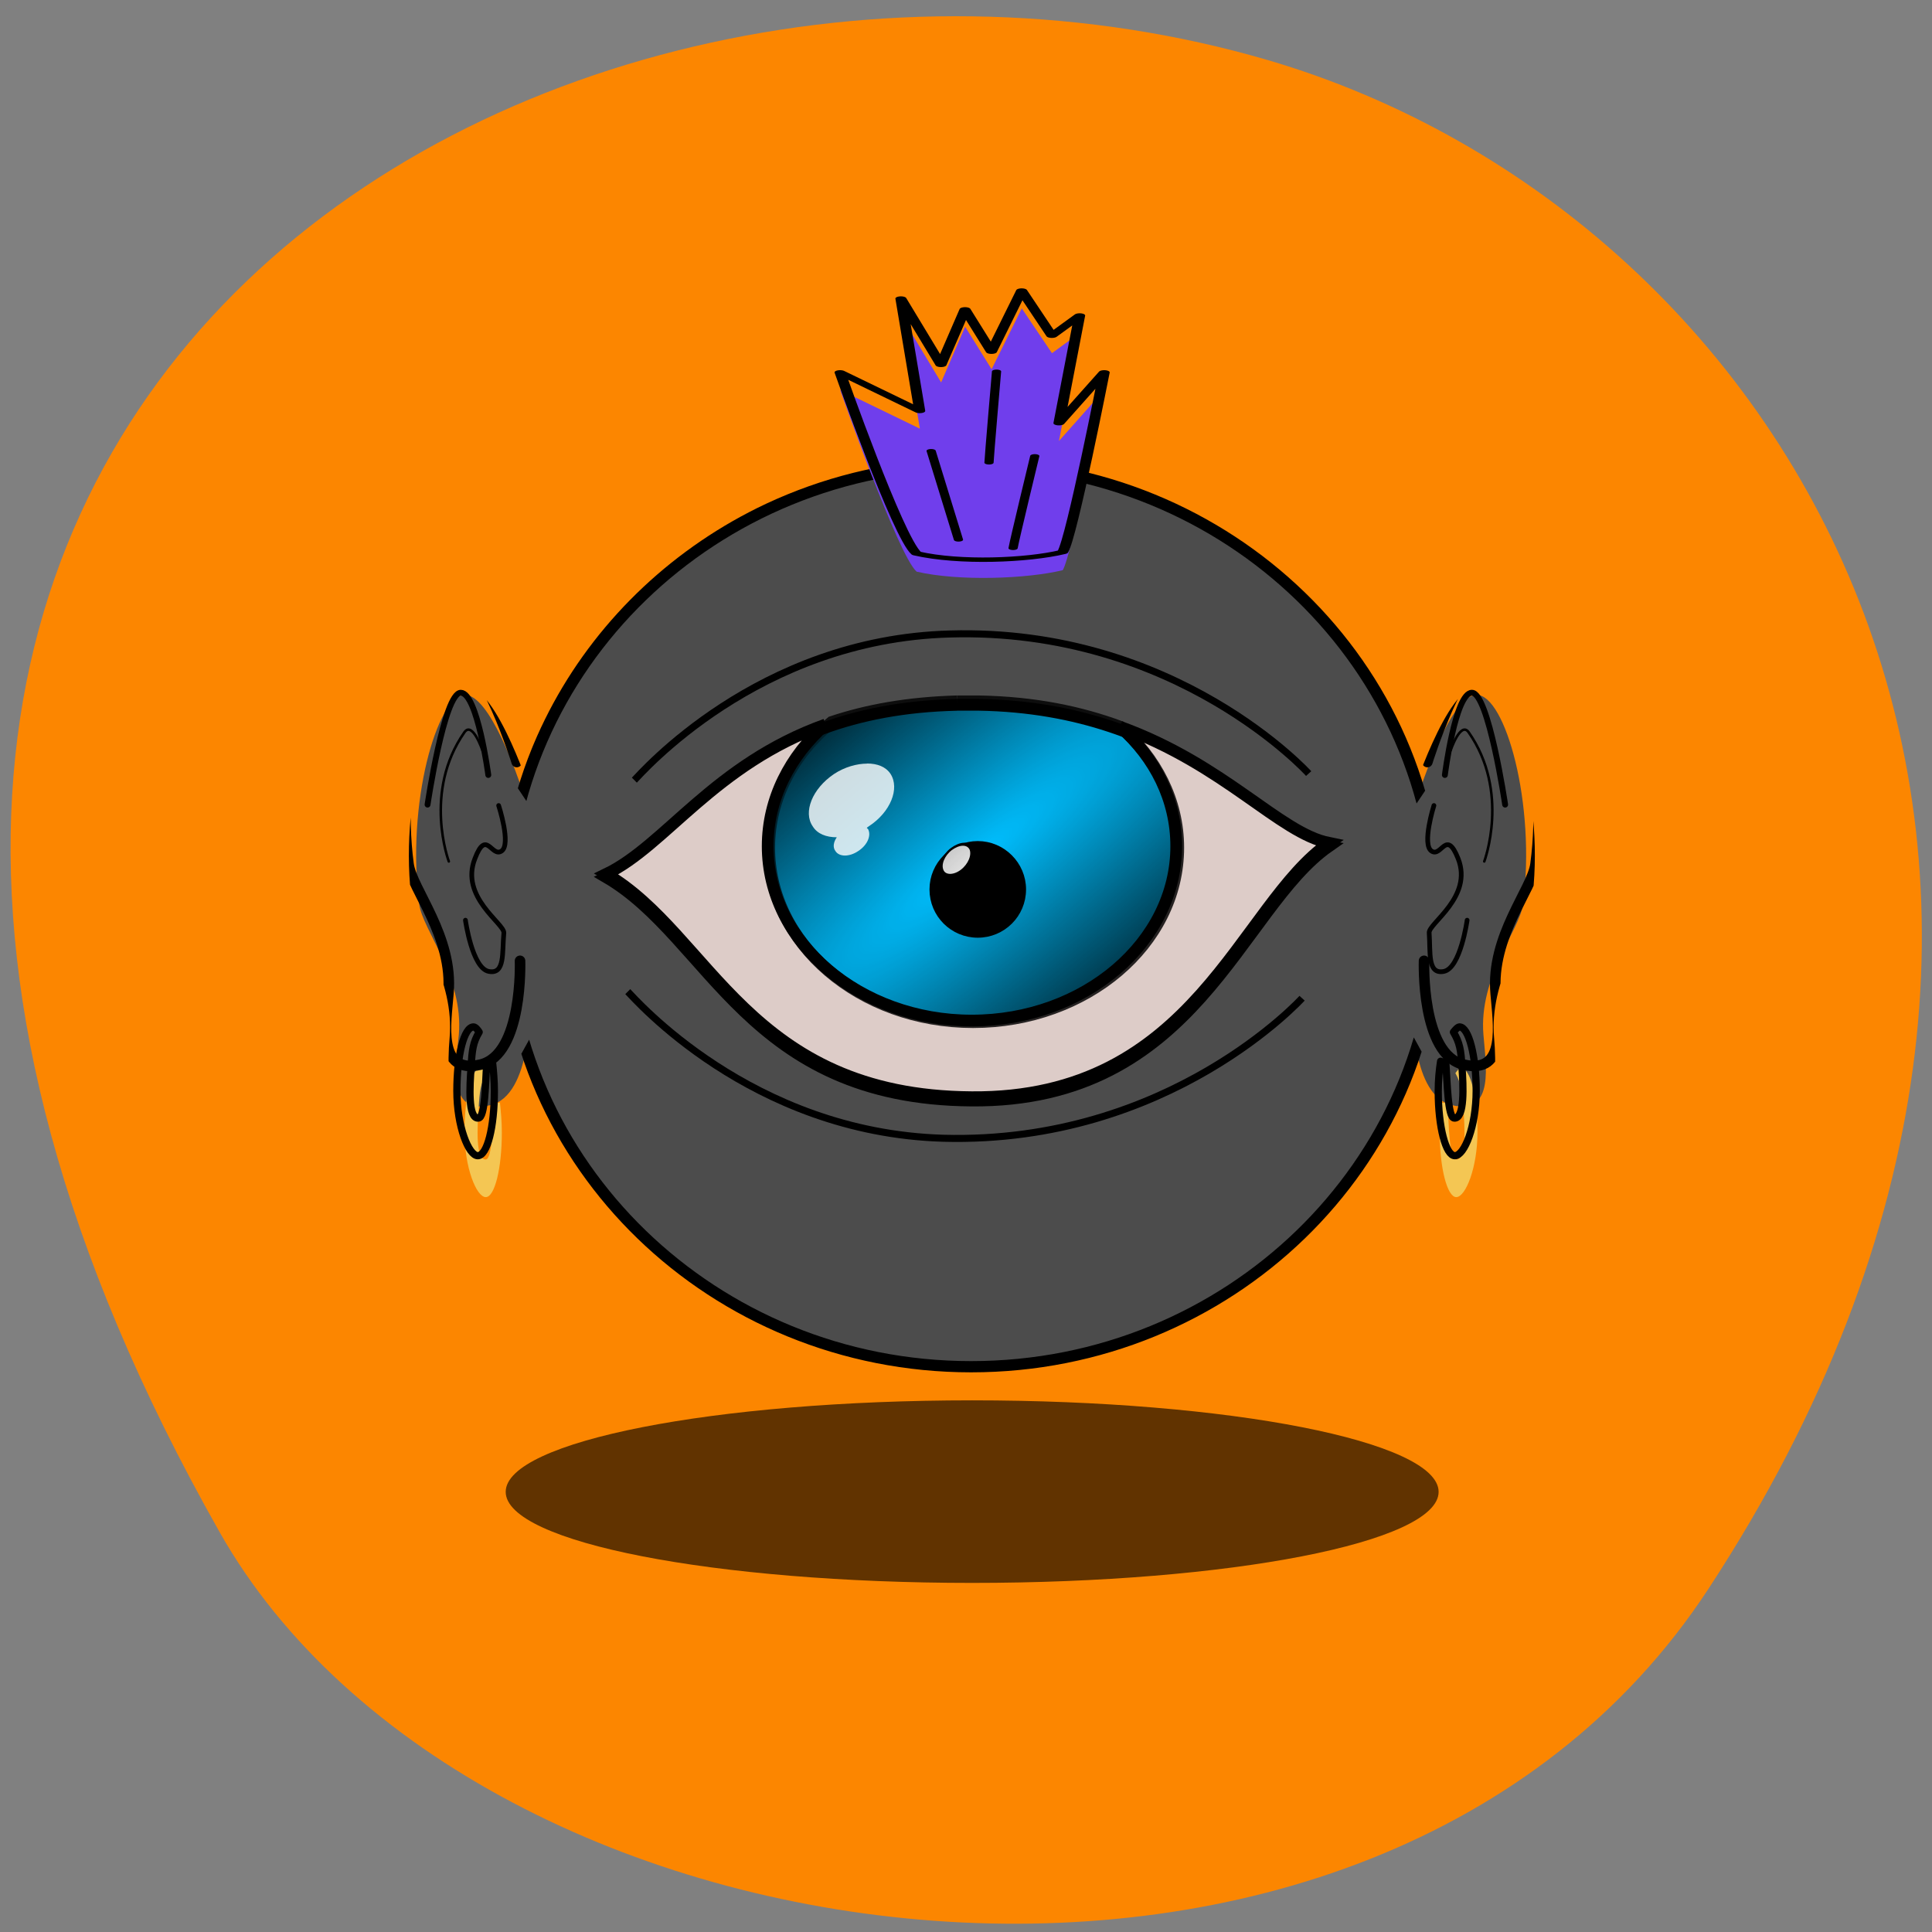 <svg xmlns="http://www.w3.org/2000/svg" xmlns:xlink="http://www.w3.org/1999/xlink" viewBox="0 0 16 16"><rect x="0" y="0" width="16" height="16" fill="#808080" stroke="none"/><defs><g id="A" clip-path="url(#9)"><path d="m 62.13 1068.54 c -4.865 0.139 -8.889 0.88 -12.351 2.039 c -3.789 3.104 -6.175 7.506 -6.175 12.371 c 0 9.498 8.982 17.19 20.12 17.19 c 11.134 0 20.21 -7.691 20.21 -17.19 c 0 -4.633 -2.199 -8.85 -5.708 -11.908 c -3.883 -1.436 -8.421 -2.409 -13.988 -2.502 c -0.702 0 -1.403 0 -2.105 0" transform="matrix(0.084 0 0 0.084 2.706 -83.948)" fill="url(#8)" stroke="#000" stroke-width="1.187"/></g><clipPath id="9"><path d="M 0,0 H16 V16 H0 z"/></clipPath><clipPath id="4"><path d="m 11 5 h 2 v 5 h -2"/></clipPath><clipPath id="3"><path d="m 3.855 5.68 c -0.262 0 -0.563 0.957 -0.441 1.813 c 0.031 0.215 0.355 0.617 0.309 1.109 c -0.016 0.188 -0.023 0.492 0.117 0.594 c 0.027 -0.176 0.09 -0.316 0.152 -0.316 c 0.016 0 0.039 0.027 0.055 0.043 c -0.055 0.086 -0.066 0.156 -0.078 0.293 c 0.031 0 0.098 0.004 0.137 -0.004 c 0.016 -0.004 0.027 -0.008 0.039 -0.012 c 0 0 0 0 0 -0.004 c 0 0 0.004 -0.004 0.012 -0.004 c 0 0 0.004 0 0.008 0 c 0.336 -0.145 0.281 -0.875 0.281 -0.875 l -0.031 -1.695 c 0 0 -0.297 -0.941 -0.559 -0.941 m 0.125 3.547 c -0.02 -0.004 -0.047 -0.023 -0.063 -0.027 c 0.016 0.004 0.039 0.023 0.063 0.027"/></clipPath><clipPath id="5"><path d="m 12.242 5.68 c 0.262 0 0.563 0.957 0.441 1.813 c -0.031 0.215 -0.355 0.617 -0.309 1.109 c 0.016 0.188 0.023 0.492 -0.117 0.594 c -0.027 -0.176 -0.09 -0.316 -0.148 -0.316 c -0.02 0 -0.043 0.027 -0.059 0.043 c 0.055 0.086 0.066 0.156 0.078 0.293 c -0.031 0 -0.094 0.004 -0.137 -0.004 c -0.012 -0.004 -0.027 -0.008 -0.039 -0.012 c 0 0 0 0 0 -0.004 c 0 0 -0.004 -0.004 -0.008 -0.004 c -0.004 0 -0.008 0 -0.012 0 c -0.336 -0.145 -0.281 -0.875 -0.281 -0.875 l 0.031 -1.695 c 0 0 0.297 -0.941 0.559 -0.941 m -0.121 3.547 c 0.02 -0.004 0.043 -0.023 0.059 -0.027 c -0.016 0.004 -0.039 0.023 -0.059 0.027"/></clipPath><clipPath id="0"><path d="m 4 3 h 8 v 9 h -8"/></clipPath><clipPath id="2"><path d="m 3 5 h 2 v 5 h -2"/></clipPath><clipPath id="1"><path d="m 8.05 3.793 c -1.781 0 -3.285 1.156 -3.762 2.734 l 0.367 0.551 l -0.188 1.379 l -0.16 0.289 c 0.496 1.547 1.984 2.668 3.742 2.668 c 1.758 0 3.246 -1.121 3.742 -2.672 l -0.156 -0.285 l -0.188 -1.379 l 0.367 -0.547 c -0.477 -1.582 -1.984 -2.738 -3.766 -2.738"/></clipPath><filter id="6" filterUnits="objectBoundingBox" x="0" y="0" width="16" height="16"><feColorMatrix type="matrix" in="SourceGraphic" values="0 0 0 0 1 0 0 0 0 1 0 0 0 0 1 0 0 0 1 0"/></filter><mask id="7"><g filter="url(#6)"><path fill-opacity="0.831" d="M 0,0 H16 V16 H0 z"/></g></mask><radialGradient id="8" gradientUnits="userSpaceOnUse" cx="164.36" cy="984.7" r="17.841" gradientTransform="matrix(4.171 -3.402 0.748 0.898 -1358.49 759.17)"><stop stop-color="#000" stop-opacity="0"/><stop offset="1" stop-color="#000"/></radialGradient></defs><path d="m 14.15 13.156 c 3.895 -5.949 0.75 -11.371 -3.656 -12.66 c -5.93 -1.73 -13.984 2.816 -8.676 12.191 c 2.105 3.723 9.559 4.707 12.332 0.469" fill="#fc8600"/><path d="m 11.914 12.355 c 0 0.418 -1.73 0.754 -3.863 0.754 c -2.133 0 -3.863 -0.336 -3.863 -0.754 c 0 -0.418 1.73 -0.758 3.863 -0.758 c 2.133 0 3.863 0.34 3.863 0.758" fill-opacity="0.616"/><path d="m 8.05 3.852 c -1.766 0 -3.25 1.148 -3.715 2.719 c -0.055 -0.164 -0.281 -0.816 -0.484 -0.816 c -0.23 0 -0.488 0.902 -0.379 1.734 c 0.027 0.211 0.367 0.602 0.328 1.078 c -0.023 0.246 -0.098 0.668 0.258 0.586 c 0.176 -0.039 0.258 -0.25 0.297 -0.453 c 0.48 1.539 1.953 2.656 3.695 2.656 c 1.73 0 3.195 -1.102 3.688 -2.625 c 0.039 0.191 0.121 0.383 0.289 0.422 c 0.355 0.082 0.277 -0.34 0.258 -0.586 c -0.039 -0.477 0.301 -0.867 0.328 -1.078 c 0.109 -0.832 -0.148 -1.734 -0.383 -1.734 c -0.191 0 -0.402 0.582 -0.473 0.793 c -0.469 -1.559 -1.953 -2.695 -3.707 -2.695" fill="#4c4c4c"/><path d="m 3.98 8.844 c -0.074 0 -0.133 0.238 -0.133 0.531 c 0 0.293 0.098 0.539 0.176 0.539 c 0.074 0 0.133 -0.238 0.133 -0.535 c 0 -0.09 -0.008 -0.176 -0.016 -0.25 c -0.004 0.012 -0.047 -0.004 -0.047 0.012 c -0.012 0.16 -0.016 0.461 -0.07 0.461 c -0.086 0.004 -0.07 -0.266 -0.059 -0.426 c 0.008 -0.141 0.016 -0.203 0.066 -0.289 c -0.012 -0.016 -0.035 -0.043 -0.051 -0.043 m 8.121 0 c -0.016 0 -0.035 0.027 -0.047 0.043 c 0.047 0.086 0.055 0.148 0.066 0.289 c 0.012 0.16 0.027 0.43 -0.059 0.426 c -0.059 0 -0.063 -0.301 -0.07 -0.461 c -0.004 -0.016 -0.047 0 -0.047 -0.012 c -0.012 0.074 -0.02 0.16 -0.02 0.25 c 0 0.297 0.063 0.535 0.137 0.535 c 0.078 0 0.176 -0.246 0.176 -0.539 c 0 -0.293 -0.059 -0.531 -0.137 -0.531" fill="#f4c653"/><g clip-path="url(#0)"><g clip-path="url(#1)"><path d="m 111.53 61.901 c 0 22.18 -17.82 40.17 -39.783 40.17 c -21.963 0 -39.782 -17.992 -39.782 -40.17 c 0 -22.22 17.82 -40.21 39.782 -40.21 c 21.963 0 39.783 17.992 39.783 40.21" transform="matrix(0.097 0 0 0.093 1.083 1.826)" fill="none" stroke="#000"/></g></g><g clip-path="url(#2)"><g clip-path="url(#3)"><path d="m -160.2 1074.51 c 0 0 -3.275 -10.518 -6.082 -10.518 c -2.76 0 -5.895 10.703 -4.585 20.572 c 0.327 2.502 4.444 7.135 3.93 12.788 c -0.234 2.919 -1.123 7.969 3.134 6.996 c 4.257 -0.973 3.93 -10.24 3.93 -10.24" transform="matrix(0.084 0 0 0.084 17.736 -83.948)" fill="none" stroke="#000" stroke-linecap="round" stroke-width="1.041" id="B"/></g></g><g fill="none" stroke="#000" transform="matrix(0.084 0 0 0.084 14.396 -85.63)"><g stroke-width="0.694"><path d="m -108.84 1096.32 c 0.655 -0.649 12.12 -13.9 31.11 -14.41 c 22.315 -0.649 35.37 13.761 35.37 13.761"/><path d="m -109.49 1117.17 c 0.655 0.649 12.12 13.9 31.11 14.456 c 22.315 0.602 35.37 -13.807 35.37 -13.807"/></g><g stroke-linecap="round"><path d="m -123.24 1095.81 c 0 0 -1.076 -8.108 -2.713 -8.108 c -1.637 0 -3.275 11.03 -3.275 11.03" stroke-width="0.578"/><path d="m -122.22 1098.82 c 0 0 1.263 3.846 0.281 4.494 c -0.982 0.649 -1.497 -2.224 -2.62 0.741 c -1.497 3.799 2.901 6.394 2.854 7.321 c -0.187 1.946 0.14 4.124 -1.497 3.799 c -1.637 -0.324 -2.292 -5.05 -2.292 -5.05" stroke-width="0.463"/><path d="m -123.81 1093.4 c 0 0 -0.982 -2.919 -1.778 -1.807 c -4.117 5.884 -1.544 12.742 -1.544 12.742" stroke-width="0.251"/><path d="m -124.7 1120.65 c -0.936 0 -1.637 2.826 -1.637 6.301 c 0 3.521 1.17 6.394 2.058 6.394 c 0.936 0 1.637 -2.826 1.637 -6.348 c 0 -1.066 -0.094 -2.085 -0.187 -2.965 c -0.047 0.139 -0.561 -0.046 -0.561 0.139 c -0.14 1.9 -0.14 5.467 -0.842 5.467 c -1.029 0.046 -0.842 -3.151 -0.702 -5.05 c 0.094 -1.668 0.187 -2.409 0.795 -3.429 c -0.14 -0.232 -0.374 -0.51 -0.561 -0.51" stroke-linejoin="round" stroke-width="0.713"/><path d="m -28.931 1095.81 c 0 0 1.029 -8.108 2.667 -8.108 c 1.637 0 3.275 11.03 3.275 11.03" stroke-width="0.578"/><path d="m -30.01 1098.82 c 0 0 -1.216 3.846 -0.234 4.494 c 0.982 0.649 1.45 -2.224 2.62 0.741 c 1.497 3.799 -2.947 6.394 -2.854 7.321 c 0.14 1.946 -0.187 4.124 1.45 3.799 c 1.637 -0.324 2.292 -5.05 2.292 -5.05" stroke-width="0.463"/><path d="m -28.369 1093.4 c 0 0 0.982 -2.919 1.778 -1.807 c 4.117 5.884 1.544 12.742 1.544 12.742" stroke-width="0.251"/><path d="m -27.48 1120.65 c 0.889 0 1.637 2.826 1.637 6.301 c 0 3.521 -1.17 6.394 -2.105 6.394 c -0.889 0 -1.637 -2.826 -1.637 -6.348 c 0 -1.066 0.094 -2.085 0.234 -2.965 c 0 0.139 0.515 -0.046 0.515 0.139 c 0.14 1.9 0.187 5.467 0.842 5.467 c 1.029 0.046 0.889 -3.151 0.749 -5.05 c -0.094 -1.668 -0.234 -2.409 -0.842 -3.429 c 0.187 -0.232 0.421 -0.51 0.608 -0.51" stroke-linejoin="round" stroke-width="0.713"/></g></g><g clip-path="url(#4)"><g clip-path="url(#5)"><use transform="matrix(-1 0 0 1 16.1 0)" xlink:href="#B"/></g></g><path d="m 7.59 4.734 c 0.355 0.082 0.918 0.059 1.211 -0.012 c 0.074 -0.113 0.344 -1.492 0.344 -1.492 l -0.375 0.422 l 0.172 -0.895 l -0.23 0.168 l -0.25 -0.371 l -0.25 0.504 l -0.219 -0.352 l -0.199 0.461 l -0.332 -0.551 l 0.156 0.934 l -0.66 -0.32 c 0 0 0.48 1.371 0.633 1.504" fill="#703eec"/><g stroke="#000"><g fill="none" stroke-linejoin="round" stroke-linecap="round"><path d="m 60.4 969.3 c 2.799 1.604 7.228 1.145 9.535 -0.229 c 0.584 -2.214 2.707 -29.17 2.707 -29.17 l -2.953 8.247 l 1.353 -17.486 l -1.815 3.283 l -1.969 -7.331 l -1.969 9.927 l -1.722 -6.872 l -1.569 9.01 l -2.614 -10.767 l 1.23 18.25 l -5.198 -6.262 c 0 0 3.783 26.802 4.983 29.399" transform="matrix(0.127 0 0 0.051 -0.081 -44.851)" stroke-width="0.716"/><g stroke-width="0.6"><path d="m 66.7 41.27 c 0.092 -1.374 1.415 -14.967 1.415 -14.967" transform="matrix(0.127 0 0 0.051 -0.081 2.435)"/><path d="m 65.13 954.56 c 0 -0.611 0.492 -14.814 0.492 -14.814" transform="matrix(0.127 0 0 0.051 -0.081 -44.851)"/><path d="m 63.14 39.9 l -1.784 -14.432" transform="matrix(0.127 0 0 0.051 -0.081 2.435)"/></g></g><g stroke-width="1.157"><path d="m 62.13 968.54 c -21.05 0.463 -26.807 13.251 -34.573 17 c 10.292 6.02 13.941 21.87 36.02 22.01 c 22.13 0.185 26.386 -18.904 35.23 -25.07 c -6.69 -1.297 -14.269 -13.622 -34.573 -13.946 c -0.702 0 -1.403 0 -2.105 0" transform="matrix(0.084 0 0 0.084 2.706 -75.52)" fill="#00bfff"/><path d="m 49.18 1070.81 c -10.994 3.938 -15.766 11.908 -21.614 14.734 c 10.292 6.02 13.941 21.87 36.02 22.01 c 22.13 0.185 26.386 -18.951 35.23 -25.07 c -4.865 -0.973 -10.245 -7.691 -20.584 -11.444 c 3.415 3.058 5.52 7.182 5.52 11.769 c 0 9.452 -9.03 17.19 -20.16 17.19 c -11.09 0 -20.12 -7.738 -20.12 -17.19 c 0 -4.68 2.199 -8.896 5.708 -12" transform="matrix(0.084 0 0 0.084 2.706 -83.948)" fill="#ddccc8"/></g><path d="m 69.29 58.979 c 0 2.917 -2.354 5.217 -5.212 5.217 c -2.858 0 -5.212 -2.3 -5.212 -5.217 c 0 -2.861 2.354 -5.217 5.212 -5.217 c 2.858 0 5.212 2.356 5.212 5.217" transform="matrix(0.07 0 0 0.07 3.612 3.237)"/><path d="m 69.31 59.03 c -0.097 2.852 -2.387 5.242 -5.232 5.237 c -2.845 -0.005 -5.218 -2.472 -5.176 -5.154 c -0.027 -2.982 2.262 -5.372 5.107 -5.367 c 2.97 0.134 5.273 2.302 5.301 5.284" transform="matrix(0.023 -0.018 0.008 0.017 5.975 7.271)" fill="#fff" fill-opacity="0.871"/></g><use xlink:href="#A" mask="url(#7)"/><path d="m 7.18 6.324 c -0.082 0 -0.184 0.027 -0.273 0.086 c -0.18 0.121 -0.258 0.316 -0.176 0.434 c 0.039 0.063 0.113 0.09 0.199 0.09 c -0.027 0.039 -0.035 0.082 -0.012 0.113 c 0.031 0.051 0.117 0.051 0.191 0 c 0.078 -0.051 0.109 -0.133 0.078 -0.184 c -0.004 0 -0.008 -0.004 -0.008 -0.008 c 0.004 -0.004 0.012 -0.008 0.016 -0.012 c 0.18 -0.117 0.258 -0.313 0.18 -0.434 c -0.039 -0.059 -0.109 -0.086 -0.195 -0.086" fill="#fff" fill-opacity="0.808"/></svg>